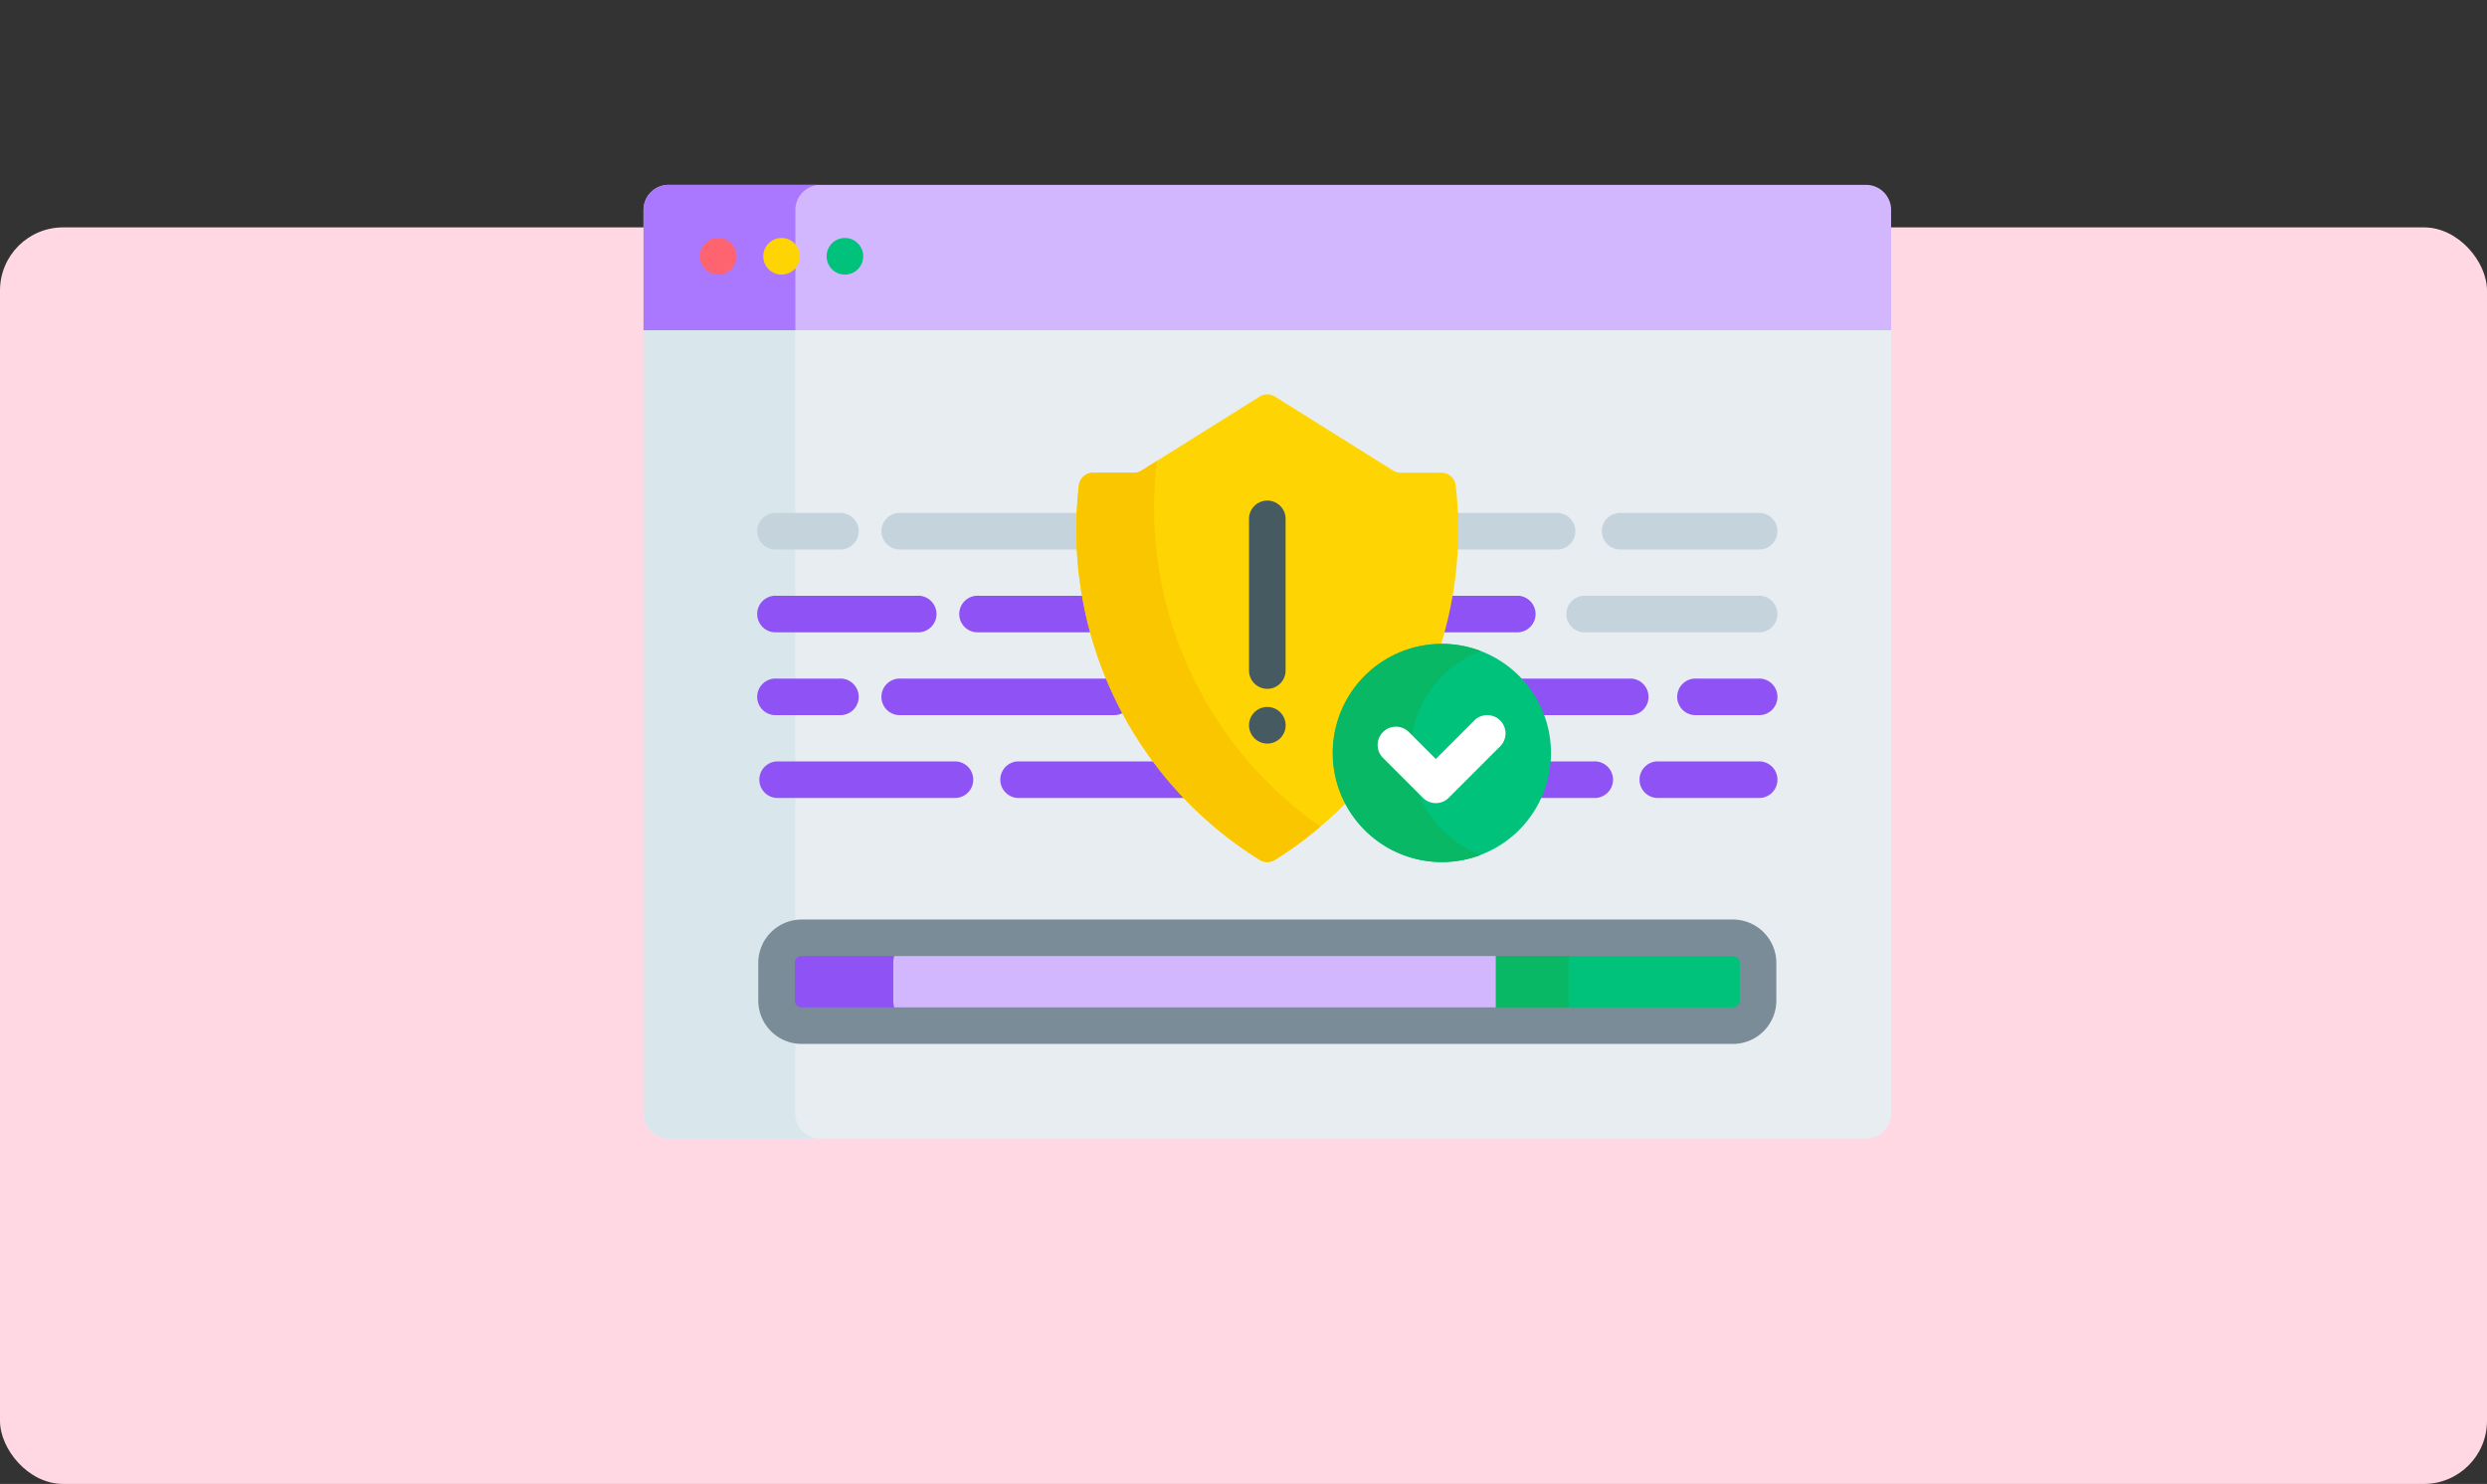 <svg xmlns="http://www.w3.org/2000/svg" xmlns:xlink="http://www.w3.org/1999/xlink" width="393.978" height="235.116" viewBox="0 0 393.978 235.116">
  <rect x="0" y="0" width="393.978" height="235.116" fill="#333333" stroke="none"/>
  <defs>
    <clipPath id="clip-path">
      <rect id="Rectángulo_39482" data-name="Rectángulo 39482" width="222.48" height="213.861" fill="none"/>
    </clipPath>
  </defs>
  <g id="Grupo_143649" data-name="Grupo 143649" transform="translate(-603 -5869)">
    <g id="Image_Place_Holder" data-name="Image Place Holder" transform="translate(603 5905.025)">
      <rect id="Image_Place_Holder-2" data-name="Image Place Holder" width="393.978" height="199.091" rx="10" fill="#ffd8e3"/>
    </g>
    <g id="Grupo_143547" data-name="Grupo 143547" transform="translate(692.52 5869)">
      <g id="Grupo_143547-2" data-name="Grupo 143547" clip-path="url(#clip-path)">
        <path id="Trazado_189066" data-name="Trazado 189066" d="M206.083,29.288H16.4a3.977,3.977,0,0,0-3.976,3.977V52.323l.9.4H209.463l.6-.4V33.265A3.976,3.976,0,0,0,206.083,29.288Z" fill="#d2b7ff"/>
        <path id="Trazado_189067" data-name="Trazado 189067" d="M36.479,52.323V33.265a3.976,3.976,0,0,1,3.977-3.977H16.4a3.977,3.977,0,0,0-3.977,3.977V52.323Z" fill="#a7f"/>
        <path id="Trazado_189068" data-name="Trazado 189068" d="M206.083,180.4H16.4a3.977,3.977,0,0,1-3.976-3.977V52.323H210.06v124.1a3.978,3.978,0,0,1-3.977,3.977" fill="#e8edf2"/>
        <path id="Trazado_189069" data-name="Trazado 189069" d="M36.479,176.421V52.323H12.42v124.1A3.977,3.977,0,0,0,16.4,180.4H40.456a3.977,3.977,0,0,1-3.977-3.977" fill="#d9e7ec"/>
        <path id="Trazado_189070" data-name="Trazado 189070" d="M24.255,37.707a2.9,2.9,0,1,1-2.895,2.9,2.895,2.895,0,0,1,2.895-2.9" fill="#fe646f"/>
        <path id="Trazado_189071" data-name="Trazado 189071" d="M34.292,37.707a2.9,2.9,0,1,1-2.9,2.9,2.895,2.895,0,0,1,2.9-2.9" fill="#fed402"/>
        <path id="Trazado_189072" data-name="Trazado 189072" d="M44.328,37.707a2.9,2.9,0,1,1-2.9,2.9,2.895,2.895,0,0,1,2.9-2.9" fill="#00c27a"/>
        <path id="Trazado_189073" data-name="Trazado 189073" d="M185.007,162.5H37.473a3.976,3.976,0,0,1-3.977-3.977v-5.965a3.977,3.977,0,0,1,3.977-3.977H185.007a3.977,3.977,0,0,1,3.976,3.977v5.965a3.976,3.976,0,0,1-3.976,3.977" fill="#00c27a"/>
        <path id="Trazado_189074" data-name="Trazado 189074" d="M158.96,158.527v-5.965a3.976,3.976,0,0,1,3.977-3.977H147.428V162.5h15.509a3.975,3.975,0,0,1-3.977-3.976" fill="#08b865"/>
        <path id="Trazado_189075" data-name="Trazado 189075" d="M147.427,148.586H37.472a3.976,3.976,0,0,0-3.976,3.977v5.965a3.977,3.977,0,0,0,3.976,3.977H147.427Z" fill="#d2b7ff"/>
        <path id="Trazado_189076" data-name="Trazado 189076" d="M51.988,158.527v-5.965a3.976,3.976,0,0,1,3.977-3.977H37.473a3.977,3.977,0,0,0-3.977,3.977v5.965a3.978,3.978,0,0,0,3.977,3.977H55.964a3.977,3.977,0,0,1-3.976-3.977" fill="#8f52f5"/>
        <path id="Trazado_189077" data-name="Trazado 189077" d="M43.438,87.059H33.5a2.9,2.9,0,1,1,0-5.79h9.941a2.9,2.9,0,1,1,0,5.79" fill="#c5d3dd"/>
        <path id="Trazado_189078" data-name="Trazado 189078" d="M188.984,87.059H167.311a2.9,2.9,0,1,1,0-5.79h21.673a2.9,2.9,0,1,1,0,5.79" fill="#c5d3dd"/>
        <path id="Trazado_189079" data-name="Trazado 189079" d="M81.379,83.927c0-.882.026-1.77.065-2.658H53.181a2.9,2.9,0,1,0,0,5.79H81.465C81.413,86.02,81.379,84.976,81.379,83.927Z" fill="#c5d3dd"/>
        <path id="Trazado_189080" data-name="Trazado 189080" d="M156.972,81.269H141.036c.039.889.065,1.777.065,2.658,0,1.05-.034,2.093-.086,3.132h15.957a2.9,2.9,0,1,0,0-5.79" fill="#c5d3dd"/>
        <path id="Trazado_189081" data-name="Trazado 189081" d="M55.766,100.182H33.5a2.9,2.9,0,1,1,0-5.79H55.766a2.9,2.9,0,1,1,0,5.79" fill="#8f52f5"/>
        <path id="Trazado_189082" data-name="Trazado 189082" d="M188.984,100.182H161.346a2.9,2.9,0,0,1,0-5.79h27.638a2.9,2.9,0,1,1,0,5.79" fill="#c5d3dd"/>
        <path id="Trazado_189083" data-name="Trazado 189083" d="M82.271,94.392H65.509a2.9,2.9,0,1,0,0,5.79H83.553q-.777-2.85-1.282-5.79" fill="#8f52f5"/>
        <path id="Trazado_189084" data-name="Trazado 189084" d="M138.927,100.182h12.08a2.9,2.9,0,0,0,0-5.79h-10.8q-.5,2.937-1.282,5.79" fill="#8f52f5"/>
        <path id="Trazado_189085" data-name="Trazado 189085" d="M43.438,113.305H33.5a2.9,2.9,0,1,1,0-5.79h9.941a2.9,2.9,0,1,1,0,5.79" fill="#8f52f5"/>
        <path id="Trazado_189086" data-name="Trazado 189086" d="M188.984,113.305h-9.743a2.9,2.9,0,1,1,0-5.79h9.743a2.9,2.9,0,1,1,0,5.79" fill="#8f52f5"/>
        <path id="Trazado_189087" data-name="Trazado 189087" d="M86.066,107.515H53.181a2.9,2.9,0,1,0,0,5.79h33.8a2.883,2.883,0,0,0,1.6-.482q-1.385-2.589-2.515-5.308" fill="#8f52f5"/>
        <path id="Trazado_189088" data-name="Trazado 189088" d="M168.9,107.515H150.988a16.92,16.92,0,0,1,3.7,5.79H168.9a2.9,2.9,0,0,0,0-5.79" fill="#8f52f5"/>
        <path id="Trazado_189089" data-name="Trazado 189089" d="M61.929,126.428H33.5a2.9,2.9,0,0,1,0-5.79H61.929a2.9,2.9,0,0,1,0,5.79Z" fill="#8f52f5"/>
        <path id="Trazado_189090" data-name="Trazado 189090" d="M188.984,126.428H173.276a2.9,2.9,0,1,1,0-5.79h15.708a2.9,2.9,0,1,1,0,5.79" fill="#8f52f5"/>
        <path id="Trazado_189091" data-name="Trazado 189091" d="M93.562,120.638H71.672a2.9,2.9,0,0,0,0,5.79H98.5A61.07,61.07,0,0,1,93.562,120.638Z" fill="#8f52f5"/>
        <path id="Trazado_189092" data-name="Trazado 189092" d="M162.937,120.638h-7.205a16.762,16.762,0,0,1-1.525,5.79h8.73a2.9,2.9,0,1,0,0-5.79" fill="#8f52f5"/>
        <path id="Trazado_189093" data-name="Trazado 189093" d="M121.994,119.3a16.914,16.914,0,0,1,16.666-16.892,61.709,61.709,0,0,0,2.425-25.5,2.275,2.275,0,0,0-2.262-2.011h-6.462a2.271,2.271,0,0,1-1.207-.347L112.447,62.834a2.275,2.275,0,0,0-2.414,0L91.326,74.552a2.281,2.281,0,0,1-1.208.347H83.657a2.274,2.274,0,0,0-2.262,2.011,61.622,61.622,0,0,0,28.622,59.321,2.306,2.306,0,0,0,2.446,0,61.962,61.962,0,0,0,11.418-9.189,16.785,16.785,0,0,1-1.887-7.744" fill="#fed402"/>
        <path id="Trazado_189094" data-name="Trazado 189094" d="M93.3,80.422a62.039,62.039,0,0,1,.4-7.017,2.379,2.379,0,0,1,.082-.391l-2.454,1.537a2.273,2.273,0,0,1-1.208.348H83.656a2.273,2.273,0,0,0-2.261,2.011,61.621,61.621,0,0,0,28.623,59.321,2.3,2.3,0,0,0,2.445,0,61.982,61.982,0,0,0,7.2-5.269A61.547,61.547,0,0,1,93.3,80.422" fill="#fac600"/>
        <path id="Trazado_189095" data-name="Trazado 189095" d="M111.24,109.137a2.9,2.9,0,0,1-2.895-2.9V82.382a2.9,2.9,0,1,1,5.79,0v23.86a2.9,2.9,0,0,1-2.9,2.9" fill="#465a61"/>
        <path id="Trazado_189096" data-name="Trazado 189096" d="M111.24,112.011a2.9,2.9,0,1,1-2.895,2.895,2.895,2.895,0,0,1,2.895-2.895" fill="#465a61"/>
        <path id="Trazado_189097" data-name="Trazado 189097" d="M138.892,102.014A17.284,17.284,0,1,1,121.608,119.3a17.284,17.284,0,0,1,17.284-17.284" fill="#00c27a"/>
        <path id="Trazado_189098" data-name="Trazado 189098" d="M133.936,119.3a17.286,17.286,0,0,1,11.12-16.148,17.283,17.283,0,1,0,0,32.3,17.285,17.285,0,0,1-11.12-16.147" fill="#08b865"/>
        <path id="Trazado_189099" data-name="Trazado 189099" d="M137.931,127.248a2.886,2.886,0,0,1-2.047-.848l-6.316-6.316a2.895,2.895,0,1,1,4.093-4.1l4.27,4.27,6.191-6.192a2.9,2.9,0,0,1,4.1,4.094l-8.239,8.239A2.888,2.888,0,0,1,137.931,127.248Z" fill="#fff"/>
        <path id="Trazado_189100" data-name="Trazado 189100" d="M185.007,165.4H37.473a6.88,6.88,0,0,1-6.872-6.872v-5.965a6.88,6.88,0,0,1,6.872-6.872H185.007a6.88,6.88,0,0,1,6.872,6.872v5.965a6.879,6.879,0,0,1-6.872,6.872M37.473,151.481a1.083,1.083,0,0,0-1.082,1.082v5.965a1.083,1.083,0,0,0,1.082,1.081H185.007a1.083,1.083,0,0,0,1.082-1.081v-5.965a1.083,1.083,0,0,0-1.082-1.082Z" fill="#7a8c98"/>
      </g>
    </g>
  </g>
</svg>
